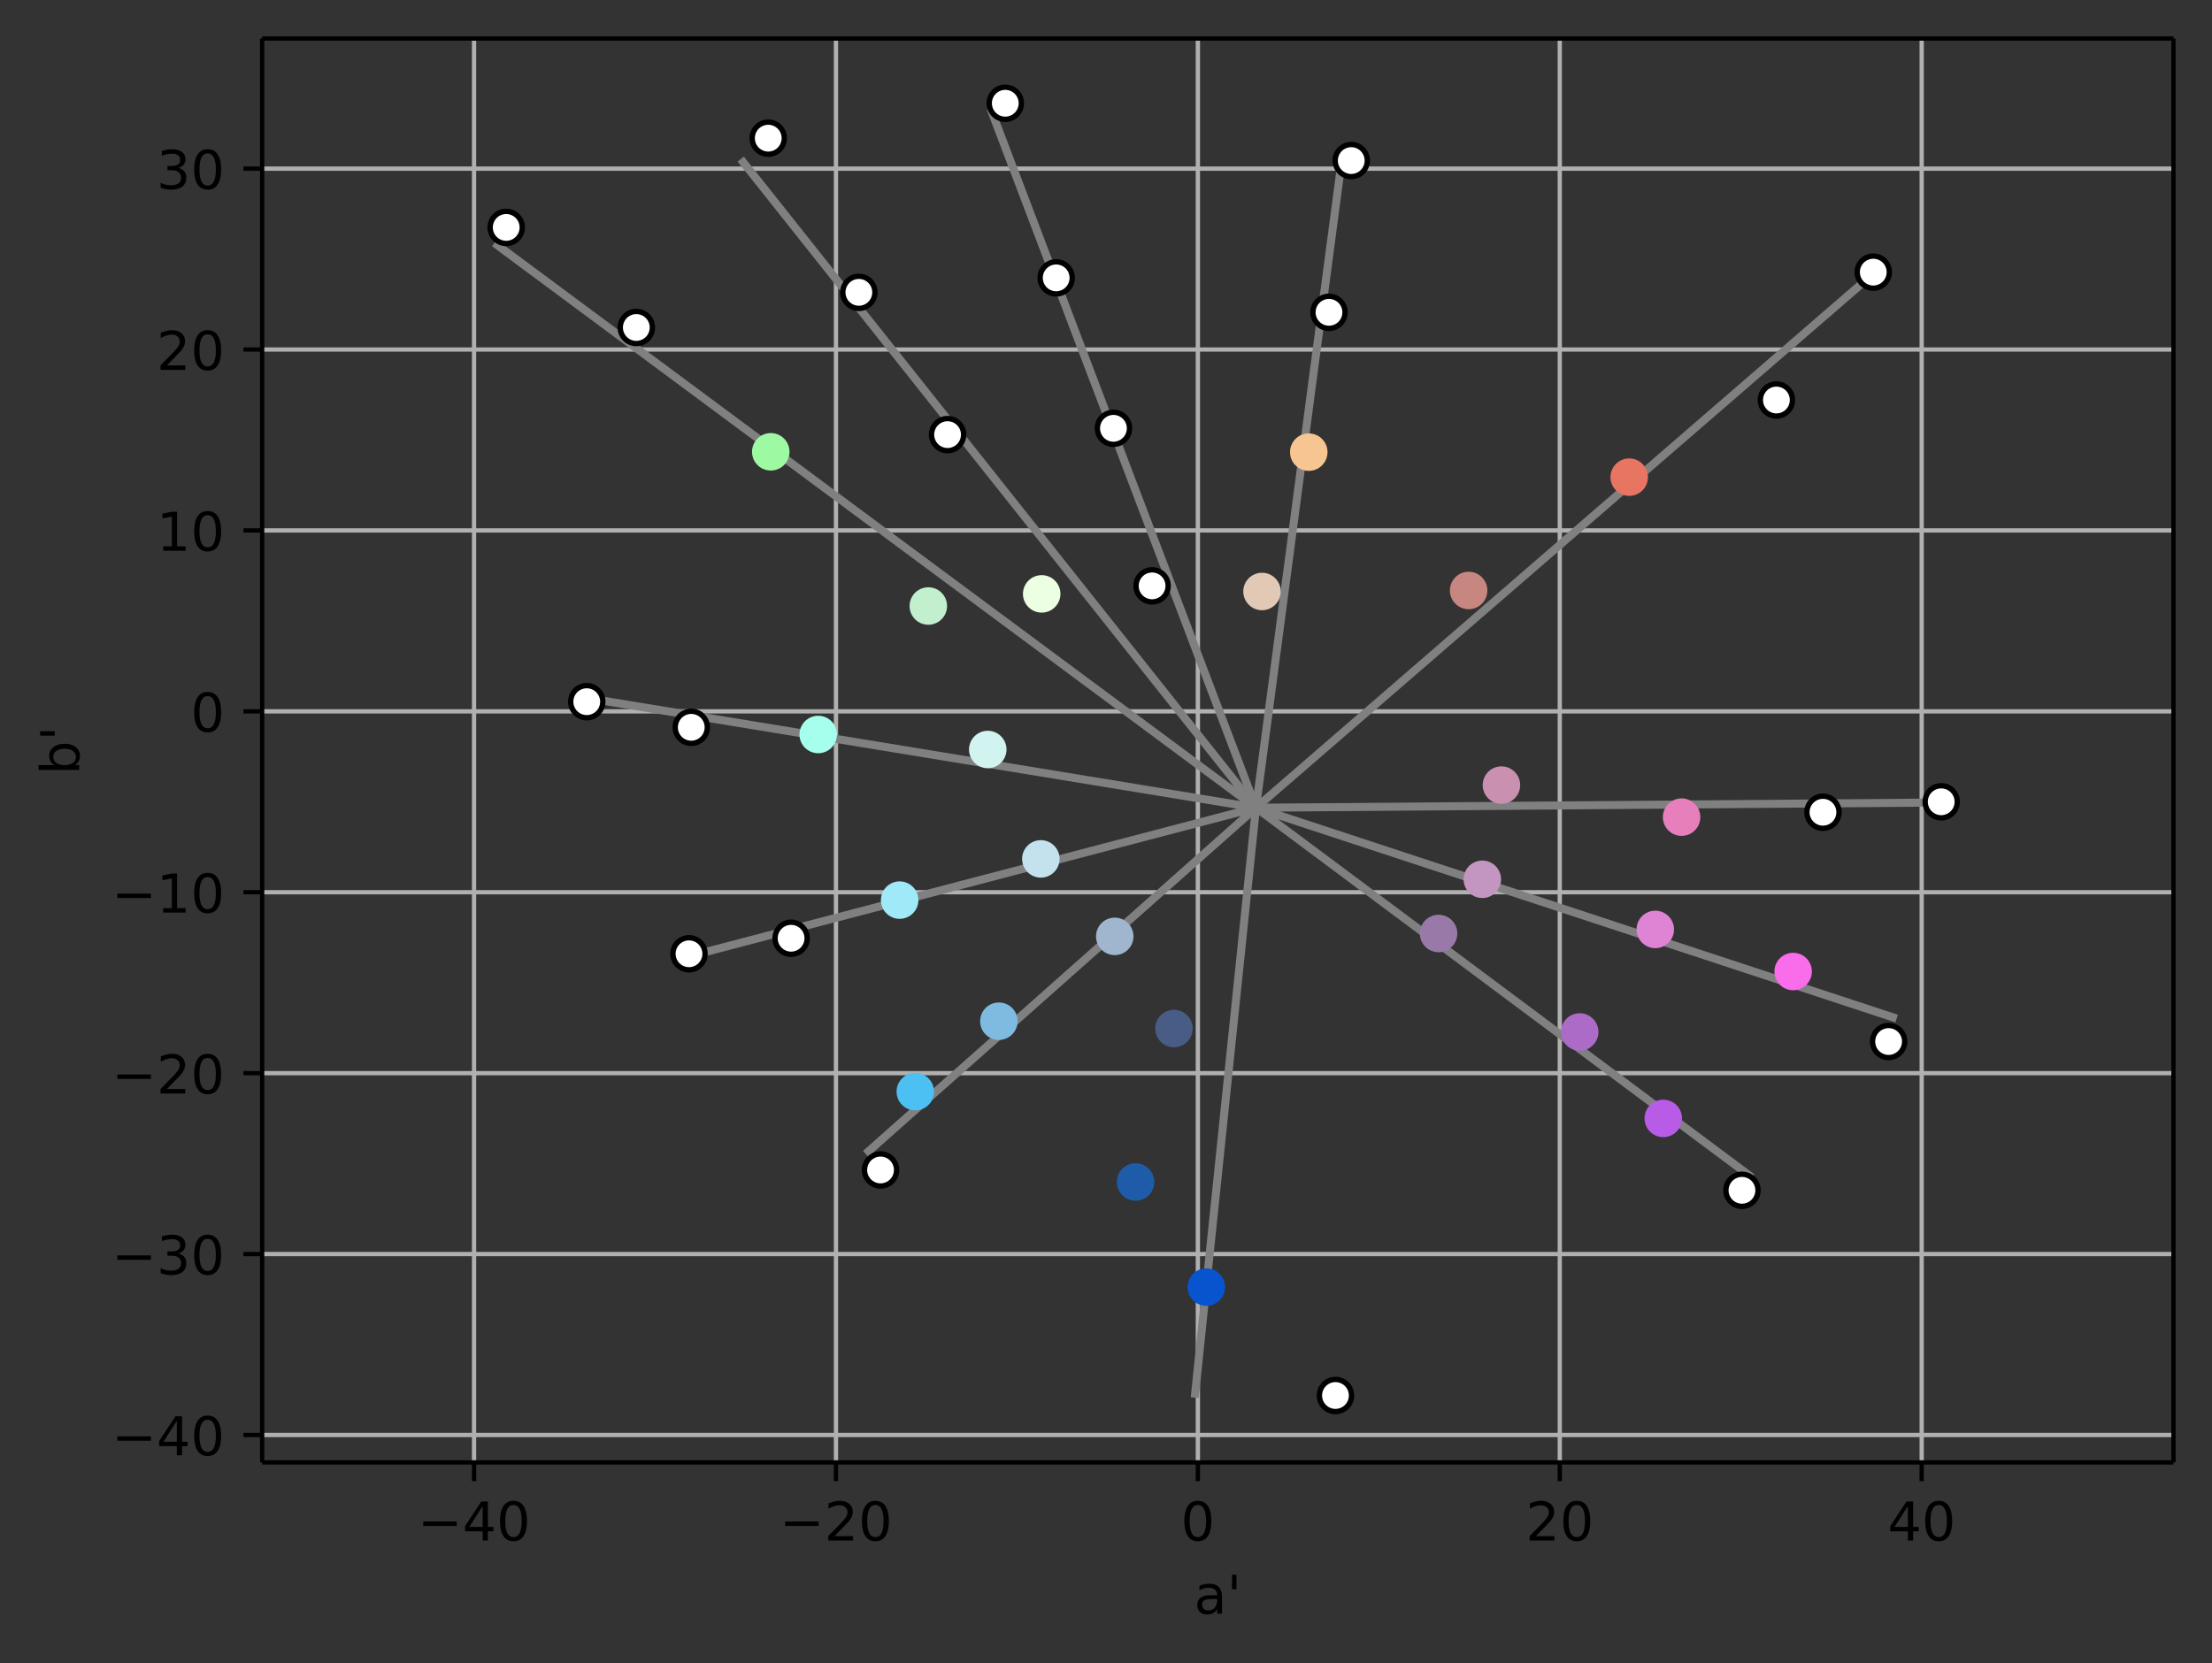 <svg height="414.491" viewBox="0 0 413.303 310.868" width="551.07" xmlns="http://www.w3.org/2000/svg" xmlns:xlink="http://www.w3.org/1999/xlink"><rect x="0" y="0" width="413.303" height="310.868" fill="#333333" stroke="none"/><defs><style>*{stroke-linecap:butt;stroke-linejoin:round}</style></defs><g id="figure_1"><path d="M0 310.868h413.303V0H0z" fill="none" id="patch_1"/><g id="axes_1"><path d="M48.983 273.312h357.12V7.2H48.983z" fill="none" id="patch_2"/><g id="matplotlib.axis_1"><g id="xtick_1"><path clip-path="url(#p87bb64a7c3)" d="M88.574 273.312V7.2" fill="none" stroke="#b0b0b0" stroke-linecap="square" stroke-width=".8" id="line2d_1"/><g id="line2d_2"><defs><path d="M0 0v3.5" id="m62b19e2c2d" stroke="#000" stroke-width=".8"/></defs><use x="88.574" xlink:href="#m62b19e2c2d" y="273.312" stroke="#000" stroke-width=".8"/></g><g id="text_1"><defs><path d="M10.594 35.5h62.593v-8.297H10.594z" id="DejaVuSans-8722"/><path d="M37.797 64.313L12.89 25.39h24.906zm-2.594 8.593H47.61V25.391h10.407v-8.203H47.609V0h-9.812v17.188H4.89v9.515z" id="DejaVuSans-52"/><path d="M31.781 66.406q-7.61 0-11.453-7.5Q16.5 51.422 16.5 36.375q0-14.984 3.828-22.484 3.844-7.5 11.453-7.5 7.672 0 11.5 7.5 3.844 7.5 3.844 22.484 0 15.047-3.844 22.531-3.828 7.5-11.5 7.5zm0 7.813q12.266 0 18.735-9.703 6.468-9.688 6.468-28.141 0-18.406-6.468-28.11-6.47-9.687-18.735-9.687-12.25 0-18.718 9.688-6.47 9.703-6.47 28.109 0 18.453 6.47 28.14Q19.53 74.22 31.78 74.22z" id="DejaVuSans-48"/></defs><g transform="matrix(.1 0 0 -.1 78.021 287.91)"><use xlink:href="#DejaVuSans-8722"/><use x="83.789" xlink:href="#DejaVuSans-52"/><use x="147.412" xlink:href="#DejaVuSans-48"/></g></g></g><g id="xtick_2"><path clip-path="url(#p87bb64a7c3)" d="M156.195 273.312V7.2" fill="none" stroke="#b0b0b0" stroke-linecap="square" stroke-width=".8" id="line2d_3"/><use x="156.195" xlink:href="#m62b19e2c2d" y="273.312" stroke="#000" stroke-width=".8" id="line2d_4"/><g id="text_2"><defs><path d="M19.188 8.297h34.421V0H7.33v8.297q5.609 5.812 15.296 15.594 9.703 9.797 12.188 12.64 4.734 5.313 6.609 9 1.89 3.688 1.89 7.25 0 5.813-4.078 9.469-4.078 3.672-10.625 3.672-4.64 0-9.797-1.61-5.14-1.609-11-4.89v9.969Q13.767 71.78 18.938 73q5.188 1.219 9.485 1.219 11.328 0 18.062-5.672 6.735-5.656 6.735-15.125 0-4.5-1.688-8.531-1.672-4.016-6.125-9.485-1.218-1.422-7.765-8.187-6.532-6.766-18.453-18.922z" id="DejaVuSans-50"/></defs><g transform="matrix(.1 0 0 -.1 145.642 287.91)"><use xlink:href="#DejaVuSans-8722"/><use x="83.789" xlink:href="#DejaVuSans-50"/><use x="147.412" xlink:href="#DejaVuSans-48"/></g></g></g><g id="xtick_3"><path clip-path="url(#p87bb64a7c3)" d="M223.816 273.312V7.2" fill="none" stroke="#b0b0b0" stroke-linecap="square" stroke-width=".8" id="line2d_5"/><use x="223.816" xlink:href="#m62b19e2c2d" y="273.312" stroke="#000" stroke-width=".8" id="line2d_6"/><use xlink:href="#DejaVuSans-48" transform="matrix(.1 0 0 -.1 220.634 287.91)" id="text_3"/></g><g id="xtick_4"><path clip-path="url(#p87bb64a7c3)" d="M291.437 273.312V7.2" fill="none" stroke="#b0b0b0" stroke-linecap="square" stroke-width=".8" id="line2d_7"/><use x="291.437" xlink:href="#m62b19e2c2d" y="273.312" stroke="#000" stroke-width=".8" id="line2d_8"/><g transform="matrix(.1 0 0 -.1 285.074 287.91)" id="text_4"><use xlink:href="#DejaVuSans-50"/><use x="63.623" xlink:href="#DejaVuSans-48"/></g></g><g id="xtick_5"><path clip-path="url(#p87bb64a7c3)" d="M359.058 273.312V7.2" fill="none" stroke="#b0b0b0" stroke-linecap="square" stroke-width=".8" id="line2d_9"/><use x="359.058" xlink:href="#m62b19e2c2d" y="273.312" stroke="#000" stroke-width=".8" id="line2d_10"/><g transform="matrix(.1 0 0 -.1 352.695 287.91)" id="text_5"><use xlink:href="#DejaVuSans-52"/><use x="63.623" xlink:href="#DejaVuSans-48"/></g></g><g id="text_6"><defs><path d="M34.281 27.484q-10.89 0-15.093-2.484-4.204-2.484-4.204-8.5 0-4.781 3.157-7.594 3.156-2.797 8.562-2.797 7.485 0 12 5.297 4.516 5.297 4.516 14.078v2zm17.922 3.72V0H43.22v8.297Q40.14 3.328 35.547.953q-4.594-2.375-11.234-2.375-8.391 0-13.36 4.719Q6 8.016 6 15.922q0 9.219 6.172 13.906 6.187 4.688 18.437 4.688h12.61v.89q0 6.203-4.078 9.594-4.078 3.39-11.453 3.39-4.688 0-9.141-1.124-4.438-1.125-8.531-3.375v8.312q4.921 1.906 9.562 2.844 4.64.953 9.031.953 11.875 0 17.735-6.156 5.86-6.14 5.86-18.64z" id="DejaVuSans-97"/><path d="M17.922 72.906v-27.11H9.625v27.11z" id="DejaVuSans-39"/></defs><g transform="matrix(.1 0 0 -.1 223.105 301.589)"><use xlink:href="#DejaVuSans-97"/><use x="61.279" xlink:href="#DejaVuSans-39"/></g></g></g><g id="matplotlib.axis_2"><g id="ytick_1"><path clip-path="url(#p87bb64a7c3)" d="M48.983 268.187h357.12" fill="none" stroke="#b0b0b0" stroke-linecap="square" stroke-width=".8" id="line2d_11"/><g id="line2d_12"><defs><path d="M0 0h-3.5" id="m72488645a5" stroke="#000" stroke-width=".8"/></defs><use x="48.983" xlink:href="#m72488645a5" y="268.187" stroke="#000" stroke-width=".8"/></g><g transform="matrix(.1 0 0 -.1 20.878 271.986)" id="text_7"><use xlink:href="#DejaVuSans-8722"/><use x="83.789" xlink:href="#DejaVuSans-52"/><use x="147.412" xlink:href="#DejaVuSans-48"/></g></g><g id="ytick_2"><path clip-path="url(#p87bb64a7c3)" d="M48.983 234.376h357.12" fill="none" stroke="#b0b0b0" stroke-linecap="square" stroke-width=".8" id="line2d_13"/><use x="48.983" xlink:href="#m72488645a5" y="234.376" stroke="#000" stroke-width=".8" id="line2d_14"/><g id="text_8"><defs><path d="M40.578 39.313Q47.656 37.797 51.625 33q3.984-4.781 3.984-11.813 0-10.78-7.422-16.703-7.421-5.906-21.093-5.906-4.578 0-9.438.906-4.86.907-10.031 2.72v9.515q4.094-2.39 8.969-3.61 4.89-1.218 10.218-1.218 9.266 0 14.125 3.656 4.86 3.656 4.86 10.64 0 6.454-4.516 10.079-4.515 3.64-12.562 3.64h-8.5v8.11h8.89q7.266 0 11.125 2.906 3.86 2.906 3.86 8.375 0 5.61-3.985 8.61-3.968 3.015-11.39 3.015-4.063 0-8.703-.89-4.641-.876-10.203-2.72v8.782q5.624 1.562 10.53 2.344 4.907.78 9.25.78 11.235 0 17.766-5.109 6.547-5.093 6.547-13.78 0-6.063-3.468-10.235-3.47-4.172-9.86-5.782z" id="DejaVuSans-51"/></defs><g transform="matrix(.1 0 0 -.1 20.878 238.175)"><use xlink:href="#DejaVuSans-8722"/><use x="83.789" xlink:href="#DejaVuSans-51"/><use x="147.412" xlink:href="#DejaVuSans-48"/></g></g></g><g id="ytick_3"><path clip-path="url(#p87bb64a7c3)" d="M48.983 200.566h357.12" fill="none" stroke="#b0b0b0" stroke-linecap="square" stroke-width=".8" id="line2d_15"/><use x="48.983" xlink:href="#m72488645a5" y="200.566" stroke="#000" stroke-width=".8" id="line2d_16"/><g transform="matrix(.1 0 0 -.1 20.878 204.365)" id="text_9"><use xlink:href="#DejaVuSans-8722"/><use x="83.789" xlink:href="#DejaVuSans-50"/><use x="147.412" xlink:href="#DejaVuSans-48"/></g></g><g id="ytick_4"><path clip-path="url(#p87bb64a7c3)" d="M48.983 166.755h357.12" fill="none" stroke="#b0b0b0" stroke-linecap="square" stroke-width=".8" id="line2d_17"/><use x="48.983" xlink:href="#m72488645a5" y="166.755" stroke="#000" stroke-width=".8" id="line2d_18"/><g id="text_10"><defs><path d="M12.406 8.297h16.11v55.625l-17.532-3.516v8.985l17.438 3.515h9.86V8.296H54.39V0H12.406z" id="DejaVuSans-49"/></defs><g transform="matrix(.1 0 0 -.1 20.878 170.554)"><use xlink:href="#DejaVuSans-8722"/><use x="83.789" xlink:href="#DejaVuSans-49"/><use x="147.412" xlink:href="#DejaVuSans-48"/></g></g></g><g id="ytick_5"><path clip-path="url(#p87bb64a7c3)" d="M48.983 132.945h357.12" fill="none" stroke="#b0b0b0" stroke-linecap="square" stroke-width=".8" id="line2d_19"/><use x="48.983" xlink:href="#m72488645a5" y="132.945" stroke="#000" stroke-width=".8" id="line2d_20"/><use xlink:href="#DejaVuSans-48" transform="matrix(.1 0 0 -.1 35.62 136.744)" id="text_11"/></g><g id="ytick_6"><path clip-path="url(#p87bb64a7c3)" d="M48.983 99.134h357.12" fill="none" stroke="#b0b0b0" stroke-linecap="square" stroke-width=".8" id="line2d_21"/><use x="48.983" xlink:href="#m72488645a5" y="99.134" stroke="#000" stroke-width=".8" id="line2d_22"/><g transform="matrix(.1 0 0 -.1 29.258 102.933)" id="text_12"><use xlink:href="#DejaVuSans-49"/><use x="63.623" xlink:href="#DejaVuSans-48"/></g></g><g id="ytick_7"><path clip-path="url(#p87bb64a7c3)" d="M48.983 65.324h357.12" fill="none" stroke="#b0b0b0" stroke-linecap="square" stroke-width=".8" id="line2d_23"/><use x="48.983" xlink:href="#m72488645a5" y="65.324" stroke="#000" stroke-width=".8" id="line2d_24"/><g transform="matrix(.1 0 0 -.1 29.258 69.123)" id="text_13"><use xlink:href="#DejaVuSans-50"/><use x="63.623" xlink:href="#DejaVuSans-48"/></g></g><g id="ytick_8"><path clip-path="url(#p87bb64a7c3)" d="M48.983 31.513h357.12" fill="none" stroke="#b0b0b0" stroke-linecap="square" stroke-width=".8" id="line2d_25"/><use x="48.983" xlink:href="#m72488645a5" y="31.513" stroke="#000" stroke-width=".8" id="line2d_26"/><g transform="matrix(.1 0 0 -.1 29.258 35.312)" id="text_14"><use xlink:href="#DejaVuSans-51"/><use x="63.623" xlink:href="#DejaVuSans-48"/></g></g><g id="text_15"><defs><path d="M48.688 27.297q0 9.906-4.079 15.547-4.078 5.64-11.203 5.64-7.14 0-11.218-5.64-4.079-5.64-4.079-15.547 0-9.906 4.078-15.547 4.079-5.64 11.22-5.64 7.124 0 11.202 5.64t4.078 15.547zM18.108 46.39q2.844 4.875 7.157 7.234Q29.594 56 35.594 56q9.968 0 16.187-7.906 6.235-7.907 6.235-20.797T51.78 6.484q-6.218-7.906-16.187-7.906-6 0-10.328 2.375-4.313 2.375-7.157 7.25V0H9.08v75.984h9.03z" id="DejaVuSans-98"/></defs><g transform="matrix(0 -.1 -.1 0 14.798 144.804)"><use xlink:href="#DejaVuSans-98"/><use x="63.477" xlink:href="#DejaVuSans-39"/></g></g></g><path clip-path="url(#p87bb64a7c3)" d="M234.672 150.959l115.487-99.932" fill="none" stroke="gray" stroke-linecap="square" stroke-width="1.5" id="line2d_27"/><g id="line2d_28"><defs><path d="M0 3a3 3 0 100-6 3 3 0 000 6z" id="m57212e028f" stroke="#c78780"/></defs><g clip-path="url(#p87bb64a7c3)"><use x="274.408" xlink:href="#m57212e028f" y="110.356" fill="#c78780" stroke="#c78780"/></g></g><g id="line2d_29"><defs><path d="M0 3a3 3 0 100-6 3 3 0 000 6z" id="m5eee5d91ef" stroke="#e87562"/></defs><g clip-path="url(#p87bb64a7c3)"><use x="304.412" xlink:href="#m5eee5d91ef" y="89.176" fill="#e87562" stroke="#e87562"/></g></g><g id="line2d_30"><defs><path d="M0 3a3 3 0 100-6 3 3 0 000 6z" id="me0859911f8" stroke="#000"/></defs><g clip-path="url(#p87bb64a7c3)"><use x="331.915" xlink:href="#me0859911f8" y="74.76" fill="#fff" stroke="#000"/></g></g><g clip-path="url(#p87bb64a7c3)" id="line2d_31"><use x="350.015" xlink:href="#me0859911f8" y="50.861" fill="#fff" stroke="#000"/></g><path clip-path="url(#p87bb64a7c3)" d="M234.672 150.959l16.055-121.193" fill="none" stroke="gray" stroke-linecap="square" stroke-width="1.5" id="line2d_32"/><g id="line2d_33"><defs><path d="M0 3a3 3 0 100-6 3 3 0 000 6z" id="m3770a4fc12" stroke="#e2c9b5"/></defs><g clip-path="url(#p87bb64a7c3)"><use x="235.803" xlink:href="#m3770a4fc12" y="110.545" fill="#e2c9b5" stroke="#e2c9b5"/></g></g><g id="line2d_34"><defs><path d="M0 3a3 3 0 100-6 3 3 0 000 6z" id="mc5667b4a2d" stroke="#f6c592"/></defs><g clip-path="url(#p87bb64a7c3)"><use x="244.539" xlink:href="#mc5667b4a2d" y="84.502" fill="#f6c592" stroke="#f6c592"/></g></g><g clip-path="url(#p87bb64a7c3)" id="line2d_35"><use x="248.316" xlink:href="#me0859911f8" y="58.371" fill="#fff" stroke="#000"/></g><g clip-path="url(#p87bb64a7c3)" id="line2d_36"><use x="252.476" xlink:href="#me0859911f8" y="30.011" fill="#fff" stroke="#000"/></g><path clip-path="url(#p87bb64a7c3)" d="M234.672 150.959L185.085 20.307" fill="none" stroke="gray" stroke-linecap="square" stroke-width="1.5" id="line2d_37"/><g clip-path="url(#p87bb64a7c3)" id="line2d_38"><use x="215.264" xlink:href="#me0859911f8" y="109.496" fill="#fff" stroke="#000"/></g><g clip-path="url(#p87bb64a7c3)" id="line2d_39"><use x="208.041" xlink:href="#me0859911f8" y="80.05" fill="#fff" stroke="#000"/></g><g clip-path="url(#p87bb64a7c3)" id="line2d_40"><use x="197.343" xlink:href="#me0859911f8" y="51.933" fill="#fff" stroke="#000"/></g><g clip-path="url(#p87bb64a7c3)" id="line2d_41"><use x="187.834" xlink:href="#me0859911f8" y="19.296" fill="#fff" stroke="#000"/></g><path clip-path="url(#p87bb64a7c3)" d="M234.672 150.959l-96.27-121.224" fill="none" stroke="gray" stroke-linecap="square" stroke-width="1.5" id="line2d_42"/><g id="line2d_43"><defs><path d="M0 3a3 3 0 100-6 3 3 0 000 6z" id="mf5bba50bce" stroke="#ecffe2"/></defs><g clip-path="url(#p87bb64a7c3)"><use x="194.637" xlink:href="#mf5bba50bce" y="110.993" fill="#ecffe2" stroke="#ecffe2"/></g></g><g clip-path="url(#p87bb64a7c3)" id="line2d_44"><use x="177.05" xlink:href="#me0859911f8" y="81.229" fill="#fff" stroke="#000"/></g><g clip-path="url(#p87bb64a7c3)" id="line2d_45"><use x="160.475" xlink:href="#me0859911f8" y="54.636" fill="#fff" stroke="#000"/></g><g clip-path="url(#p87bb64a7c3)" id="line2d_46"><use x="143.543" xlink:href="#me0859911f8" y="25.824" fill="#fff" stroke="#000"/></g><path clip-path="url(#p87bb64a7c3)" d="M234.672 150.959L92.376 45.416" fill="none" stroke="gray" stroke-linecap="square" stroke-width="1.5" id="line2d_47"/><g id="line2d_48"><defs><path d="M0 3a3 3 0 100-6 3 3 0 000 6z" id="m81dcfb998e" stroke="#c2efce"/></defs><g clip-path="url(#p87bb64a7c3)"><use x="173.452" xlink:href="#m81dcfb998e" y="113.261" fill="#c2efce" stroke="#c2efce"/></g></g><g id="line2d_49"><defs><path d="M0 3a3 3 0 100-6 3 3 0 000 6z" id="m7befff9053" stroke="#9ef9a3"/></defs><g clip-path="url(#p87bb64a7c3)"><use x="144.014" xlink:href="#m7befff9053" y="84.438" fill="#9ef9a3" stroke="#9ef9a3"/></g></g><g clip-path="url(#p87bb64a7c3)" id="line2d_50"><use x="118.895" xlink:href="#me0859911f8" y="61.206" fill="#fff" stroke="#000"/></g><g clip-path="url(#p87bb64a7c3)" id="line2d_51"><use x="94.583" xlink:href="#me0859911f8" y="42.503" fill="#fff" stroke="#000"/></g><path clip-path="url(#p87bb64a7c3)" d="M234.672 150.959l-124.934-20.48" fill="none" stroke="gray" stroke-linecap="square" stroke-width="1.5" id="line2d_52"/><g id="line2d_53"><defs><path d="M0 3a3 3 0 100-6 3 3 0 000 6z" id="m04439d0513" stroke="#d2f4f0"/></defs><g clip-path="url(#p87bb64a7c3)"><use x="184.559" xlink:href="#m04439d0513" y="140.078" fill="#d2f4f0" stroke="#d2f4f0"/></g></g><g id="line2d_54"><defs><path d="M0 3a3 3 0 100-6 3 3 0 000 6z" id="m10bb701c47" stroke="#a6feed"/></defs><g clip-path="url(#p87bb64a7c3)"><use x="152.881" xlink:href="#m10bb701c47" y="137.273" fill="#a6feed" stroke="#a6feed"/></g></g><g clip-path="url(#p87bb64a7c3)" id="line2d_55"><use x="129.16" xlink:href="#me0859911f8" y="135.93" fill="#fff" stroke="#000"/></g><g clip-path="url(#p87bb64a7c3)" id="line2d_56"><use x="109.632" xlink:href="#me0859911f8" y="131.14" fill="#fff" stroke="#000"/></g><path clip-path="url(#p87bb64a7c3)" d="M234.672 150.959l-105.82 27.738" fill="none" stroke="gray" stroke-linecap="square" stroke-width="1.5" id="line2d_57"/><g id="line2d_58"><defs><path d="M0 3a3 3 0 100-6 3 3 0 000 6z" id="m00033c2bec" stroke="#c4e2ee"/></defs><g clip-path="url(#p87bb64a7c3)"><use x="194.478" xlink:href="#m00033c2bec" y="160.522" fill="#c4e2ee" stroke="#c4e2ee"/></g></g><g id="line2d_59"><defs><path d="M0 3a3 3 0 100-6 3 3 0 000 6z" id="m64e76f28c6" stroke="#9fe9f8"/></defs><g clip-path="url(#p87bb64a7c3)"><use x="168.096" xlink:href="#m64e76f28c6" y="168.226" fill="#9fe9f8" stroke="#9fe9f8"/></g></g><g clip-path="url(#p87bb64a7c3)" id="line2d_60"><use x="147.815" xlink:href="#me0859911f8" y="175.353" fill="#fff" stroke="#000"/></g><g clip-path="url(#p87bb64a7c3)" id="line2d_61"><use x="128.737" xlink:href="#me0859911f8" y="178.255" fill="#fff" stroke="#000"/></g><path clip-path="url(#p87bb64a7c3)" d="M234.672 150.959l-72.929 64.694" fill="none" stroke="gray" stroke-linecap="square" stroke-width="1.5" id="line2d_62"/><g id="line2d_63"><defs><path d="M0 3a3 3 0 100-6 3 3 0 000 6z" id="m1e8f8e94a7" stroke="#a0b6cf"/></defs><g clip-path="url(#p87bb64a7c3)"><use x="208.286" xlink:href="#m1e8f8e94a7" y="175.002" fill="#a0b6cf" stroke="#a0b6cf"/></g></g><g id="line2d_64"><defs><path d="M0 3a3 3 0 100-6 3 3 0 000 6z" id="mb7168e5fd4" stroke="#7fbbe1"/></defs><g clip-path="url(#p87bb64a7c3)"><use x="186.636" xlink:href="#mb7168e5fd4" y="190.858" fill="#7fbbe1" stroke="#7fbbe1"/></g></g><g id="line2d_65"><defs><path d="M0 3a3 3 0 100-6 3 3 0 000 6z" id="m46388317cd" stroke="#4cbff3"/></defs><g clip-path="url(#p87bb64a7c3)"><use x="171.02" xlink:href="#m46388317cd" y="204.021" fill="#4cbff3" stroke="#4cbff3"/></g></g><g clip-path="url(#p87bb64a7c3)" id="line2d_66"><use x="164.527" xlink:href="#me0859911f8" y="218.661" fill="#fff" stroke="#000"/></g><path clip-path="url(#p87bb64a7c3)" d="M234.672 150.959l-11.445 110.257" fill="none" stroke="gray" stroke-linecap="square" stroke-width="1.5" id="line2d_67"/><g id="line2d_68"><defs><path d="M0 3a3 3 0 100-6 3 3 0 000 6z" id="m25d4116624" stroke="#485c85"/></defs><g clip-path="url(#p87bb64a7c3)"><use x="219.347" xlink:href="#m25d4116624" y="192.23" fill="#485c85" stroke="#485c85"/></g></g><g id="line2d_69"><defs><path d="M0 3a3 3 0 100-6 3 3 0 000 6z" id="m5902ada0f8" stroke="#1e5ca9"/></defs><g clip-path="url(#p87bb64a7c3)"><use x="212.175" xlink:href="#m5902ada0f8" y="220.9" fill="#1e5ca9" stroke="#1e5ca9"/></g></g><g id="line2d_70"><defs><path d="M0 3a3 3 0 100-6 3 3 0 000 6z" id="m49520f2290" stroke="#0754ce"/></defs><g clip-path="url(#p87bb64a7c3)"><use x="225.393" xlink:href="#m49520f2290" y="240.549" fill="#0754ce" stroke="#0754ce"/></g></g><g clip-path="url(#p87bb64a7c3)" id="line2d_71"><use x="249.525" xlink:href="#me0859911f8" y="260.809" fill="#fff" stroke="#000"/></g><path clip-path="url(#p87bb64a7c3)" d="M234.672 150.959l92.662 69.084" fill="none" stroke="gray" stroke-linecap="square" stroke-width="1.5" id="line2d_72"/><g id="line2d_73"><defs><path d="M0 3a3 3 0 100-6 3 3 0 000 6z" id="m112f6488e6" stroke="#9979a8"/></defs><g clip-path="url(#p87bb64a7c3)"><use x="268.795" xlink:href="#m112f6488e6" y="174.464" fill="#9979a8" stroke="#9979a8"/></g></g><g id="line2d_74"><defs><path d="M0 3a3 3 0 100-6 3 3 0 000 6z" id="m9ee2a64f9e" stroke="#ac6bc6"/></defs><g clip-path="url(#p87bb64a7c3)"><use x="295.162" xlink:href="#m9ee2a64f9e" y="192.869" fill="#ac6bc6" stroke="#ac6bc6"/></g></g><g id="line2d_75"><defs><path d="M0 3a3 3 0 100-6 3 3 0 000 6z" id="maa35c3b072" stroke="#b85be6"/></defs><g clip-path="url(#p87bb64a7c3)"><use x="310.776" xlink:href="#maa35c3b072" y="209.022" fill="#b85be6" stroke="#b85be6"/></g></g><g clip-path="url(#p87bb64a7c3)" id="line2d_76"><use x="325.479" xlink:href="#me0859911f8" y="222.463" fill="#fff" stroke="#000"/></g><path clip-path="url(#p87bb64a7c3)" d="M234.672 150.959l119.706 39.402" fill="none" stroke="gray" stroke-linecap="square" stroke-width="1.5" id="line2d_77"/><g id="line2d_78"><defs><path d="M0 3a3 3 0 100-6 3 3 0 000 6z" id="mabb3754889" stroke="#c395c1"/></defs><g clip-path="url(#p87bb64a7c3)"><use x="276.966" xlink:href="#mabb3754889" y="164.333" fill="#c395c1" stroke="#c395c1"/></g></g><g id="line2d_79"><defs><path d="M0 3a3 3 0 100-6 3 3 0 000 6z" id="m54fb312d22" stroke="#df83d5"/></defs><g clip-path="url(#p87bb64a7c3)"><use x="309.285" xlink:href="#m54fb312d22" y="173.705" fill="#df83d5" stroke="#df83d5"/></g></g><g id="line2d_80"><defs><path d="M0 3a3 3 0 100-6 3 3 0 000 6z" id="mfeabbb79f4" stroke="#f96cea"/></defs><g clip-path="url(#p87bb64a7c3)"><use x="335.043" xlink:href="#mfeabbb79f4" y="181.57" fill="#f96cea" stroke="#f96cea"/></g></g><g clip-path="url(#p87bb64a7c3)" id="line2d_81"><use x="352.878" xlink:href="#me0859911f8" y="194.654" fill="#fff" stroke="#000"/></g><path clip-path="url(#p87bb64a7c3)" d="M234.672 150.959l128.038-.975" fill="none" stroke="gray" stroke-linecap="square" stroke-width="1.5" id="line2d_82"/><g id="line2d_83"><defs><path d="M0 3a3 3 0 100-6 3 3 0 000 6z" id="mc1fb448c0b" stroke="#c990af"/></defs><g clip-path="url(#p87bb64a7c3)"><use x="280.537" xlink:href="#mc1fb448c0b" y="146.729" fill="#c990af" stroke="#c990af"/></g></g><g id="line2d_84"><defs><path d="M0 3a3 3 0 100-6 3 3 0 000 6z" id="m2bb6c3323b" stroke="#e67fbb"/></defs><g clip-path="url(#p87bb64a7c3)"><use x="314.199" xlink:href="#m2bb6c3323b" y="152.718" fill="#e67fbb" stroke="#e67fbb"/></g></g><g clip-path="url(#p87bb64a7c3)" id="line2d_85"><use x="340.613" xlink:href="#me0859911f8" y="151.803" fill="#fff" stroke="#000"/></g><g clip-path="url(#p87bb64a7c3)" id="line2d_86"><use x="362.709" xlink:href="#me0859911f8" y="149.85" fill="#fff" stroke="#000"/></g><path d="M48.983 273.312V7.2" fill="none" stroke="#000" stroke-linecap="square" stroke-width=".8" id="patch_3"/><path d="M406.103 273.312V7.2" fill="none" stroke="#000" stroke-linecap="square" stroke-width=".8" id="patch_4"/><path d="M48.983 273.312h357.12" fill="none" stroke="#000" stroke-linecap="square" stroke-width=".8" id="patch_5"/><path d="M48.983 7.2h357.12" fill="none" stroke="#000" stroke-linecap="square" stroke-width=".8" id="patch_6"/></g></g><defs><clipPath id="p87bb64a7c3"><path d="M48.983 7.2h357.12v266.112H48.983z"/></clipPath></defs></svg>